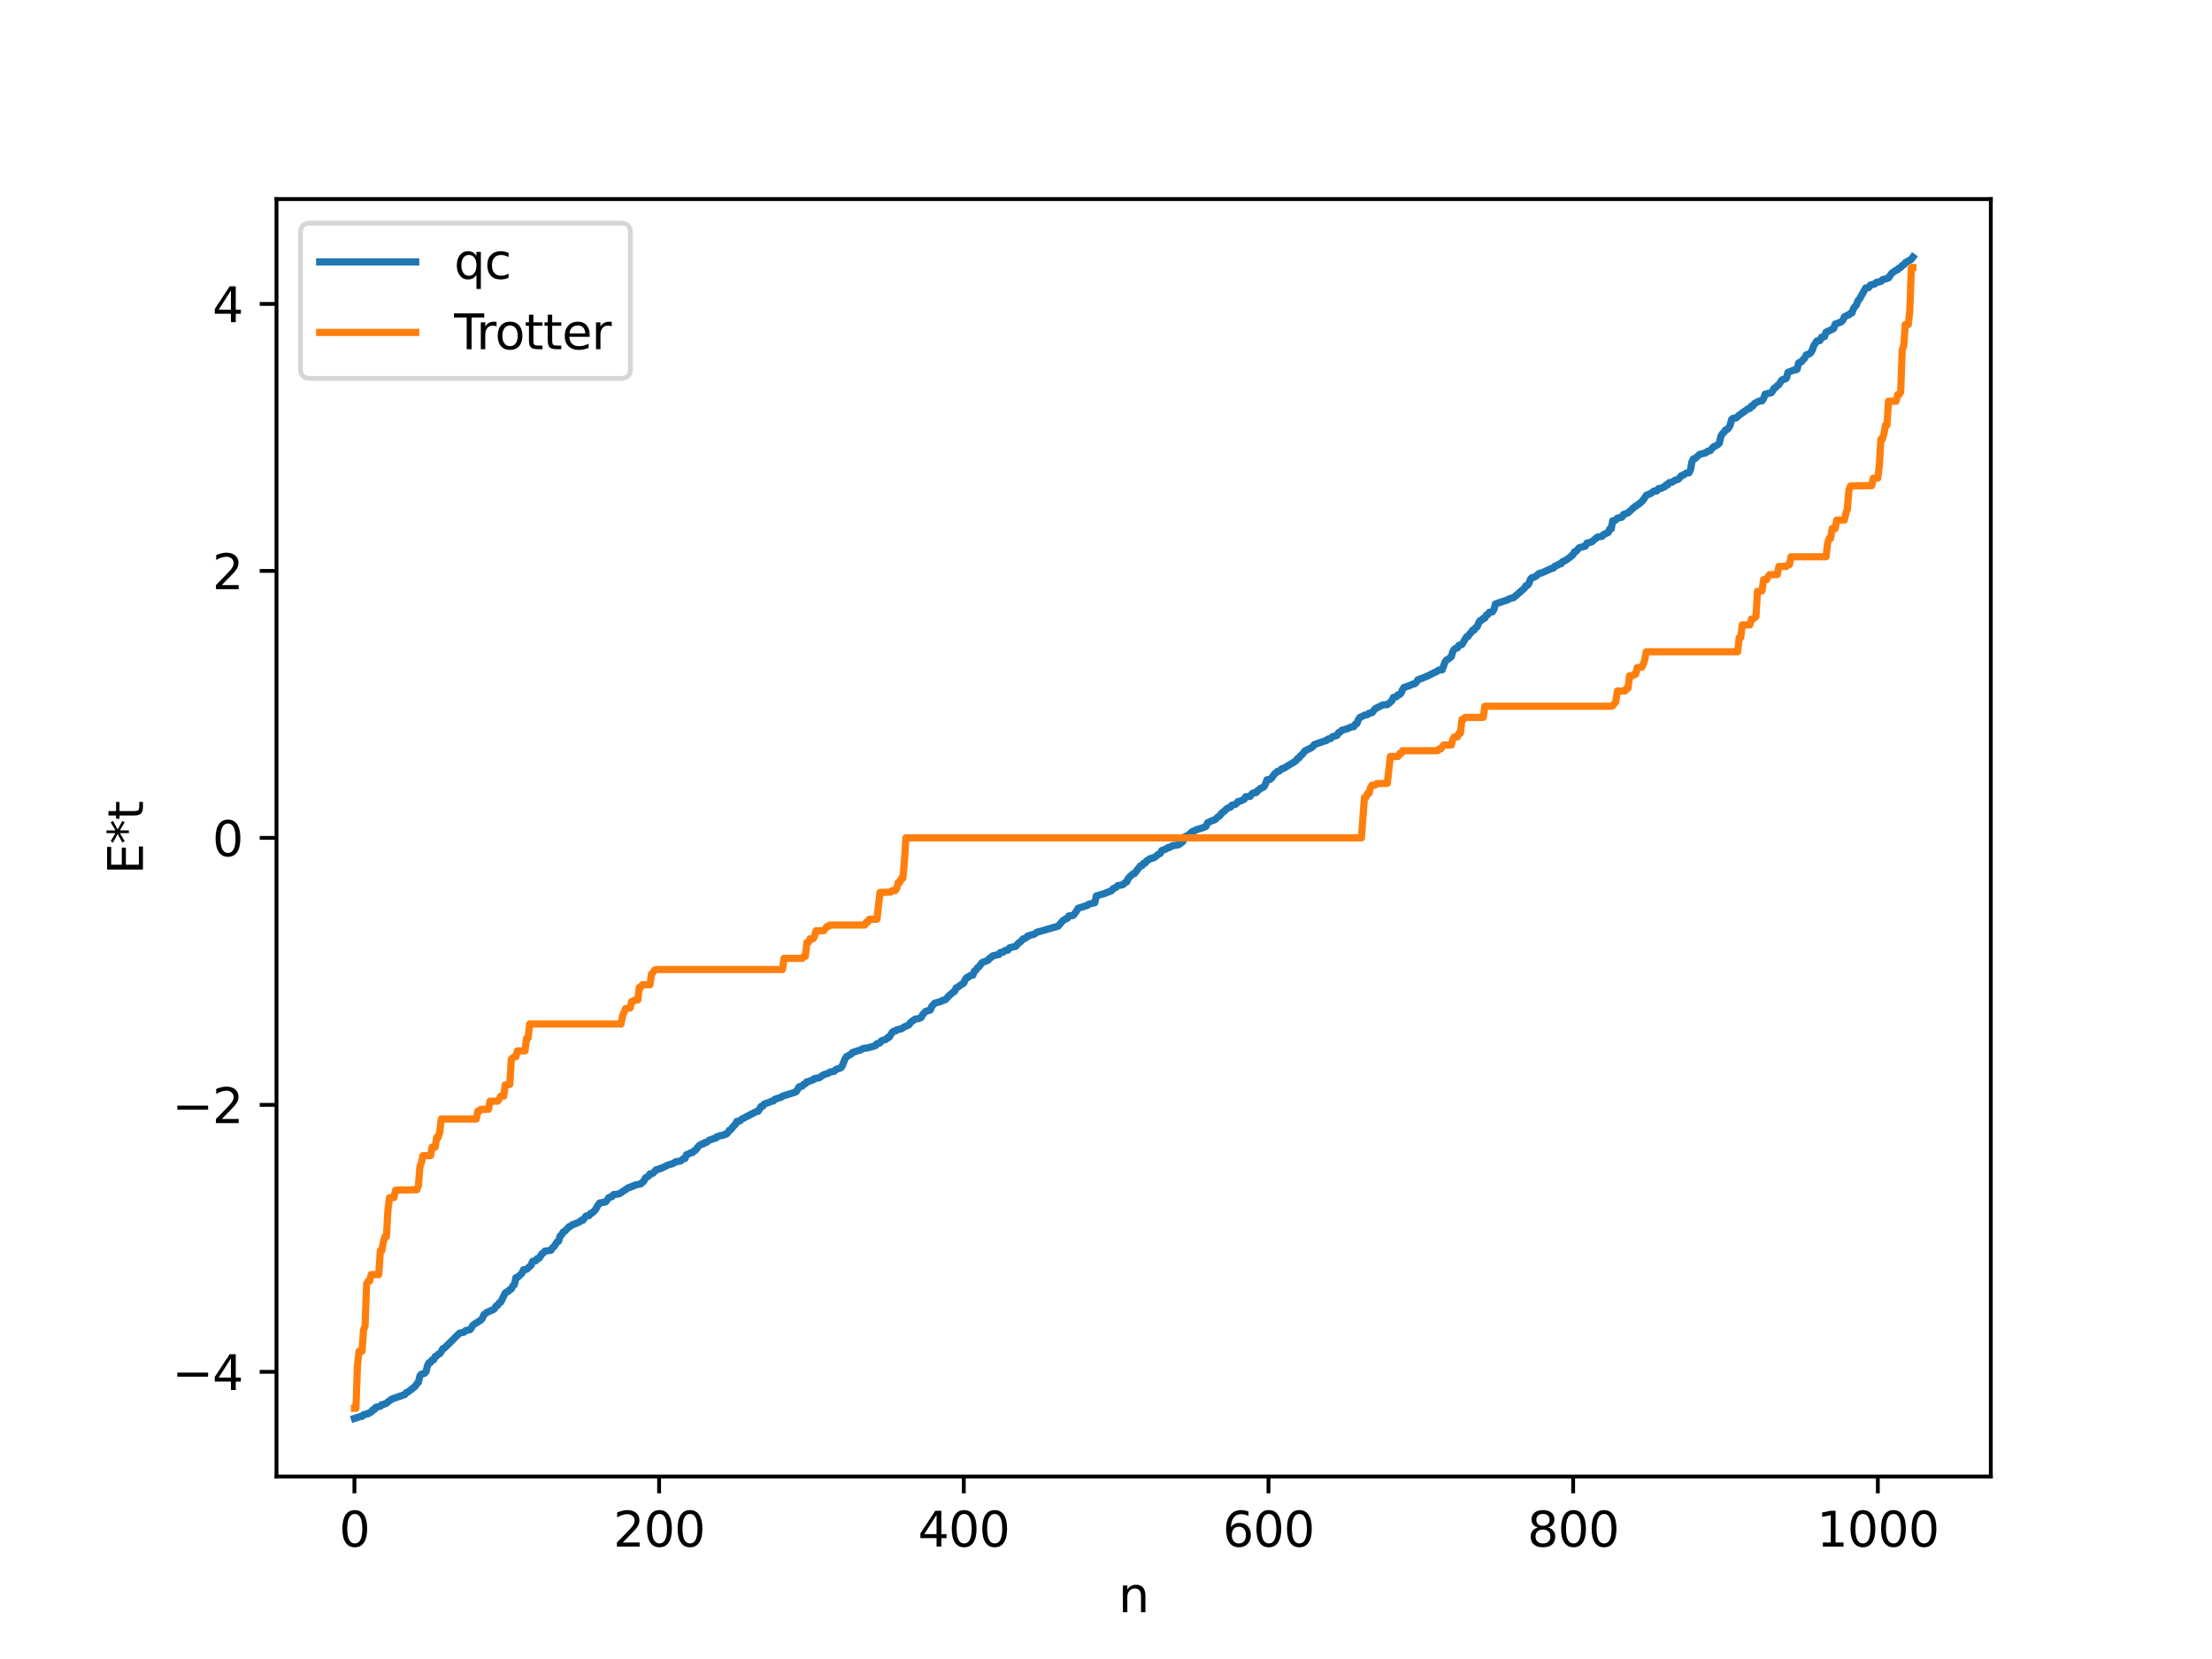 <?xml version="1.0" encoding="utf-8" standalone="no"?>
<!DOCTYPE svg PUBLIC "-//W3C//DTD SVG 1.1//EN"
  "http://www.w3.org/Graphics/SVG/1.1/DTD/svg11.dtd">
<svg xmlns:xlink="http://www.w3.org/1999/xlink" width="460.8pt" height="345.6pt" viewBox="0 0 460.8 345.6" xmlns="http://www.w3.org/2000/svg" version="1.1">
 <defs>
  <style type="text/css">*{stroke-linejoin: round; stroke-linecap: butt}</style>
 </defs>
 <g id="figure_1">
  <g id="patch_1">
   <path d="M 0 345.6 
L 460.8 345.6 
L 460.8 0 
L 0 0 
z
" style="fill: #ffffff"/>
  </g>
  <g id="axes_1">
   <g id="patch_2">
    <path d="M 57.6 307.584 
L 414.72 307.584 
L 414.72 41.472 
L 57.6 41.472 
z
" style="fill: #ffffff"/>
   </g>
   <g id="matplotlib.axis_1">
    <g id="xtick_1">
     <g id="line2d_1">
      <defs>
       <path id="md8b6fa48b5" d="M 0 0 
L 0 3.5 
" style="stroke: #000000; stroke-width: 0.8"/>
      </defs>
      <g>
       <use xlink:href="#md8b6fa48b5" x="73.833" y="307.584" style="stroke: #000000; stroke-width: 0.8"/>
      </g>
     </g>
     <g id="text_1">
      <!-- 0 -->
      <g transform="translate(70.651 322.182) scale(0.1 -0.1)">
       <defs>
        <path id="DejaVuSans-30" d="M 2034 4250 
Q 1547 4250 1301 3770 
Q 1056 3291 1056 2328 
Q 1056 1369 1301 889 
Q 1547 409 2034 409 
Q 2525 409 2770 889 
Q 3016 1369 3016 2328 
Q 3016 3291 2770 3770 
Q 2525 4250 2034 4250 
z
M 2034 4750 
Q 2819 4750 3233 4129 
Q 3647 3509 3647 2328 
Q 3647 1150 3233 529 
Q 2819 -91 2034 -91 
Q 1250 -91 836 529 
Q 422 1150 422 2328 
Q 422 3509 836 4129 
Q 1250 4750 2034 4750 
z
" transform="scale(0.016)"/>
       </defs>
       <use xlink:href="#DejaVuSans-30"/>
      </g>
     </g>
    </g>
    <g id="xtick_2">
     <g id="line2d_2">
      <g>
       <use xlink:href="#md8b6fa48b5" x="137.304" y="307.584" style="stroke: #000000; stroke-width: 0.8"/>
      </g>
     </g>
     <g id="text_2">
      <!-- 200 -->
      <g transform="translate(127.76 322.182) scale(0.1 -0.1)">
       <defs>
        <path id="DejaVuSans-32" d="M 1228 531 
L 3431 531 
L 3431 0 
L 469 0 
L 469 531 
Q 828 903 1448 1529 
Q 2069 2156 2228 2338 
Q 2531 2678 2651 2914 
Q 2772 3150 2772 3378 
Q 2772 3750 2511 3984 
Q 2250 4219 1831 4219 
Q 1534 4219 1204 4116 
Q 875 4013 500 3803 
L 500 4441 
Q 881 4594 1212 4672 
Q 1544 4750 1819 4750 
Q 2544 4750 2975 4387 
Q 3406 4025 3406 3419 
Q 3406 3131 3298 2873 
Q 3191 2616 2906 2266 
Q 2828 2175 2409 1742 
Q 1991 1309 1228 531 
z
" transform="scale(0.016)"/>
       </defs>
       <use xlink:href="#DejaVuSans-32"/>
       <use xlink:href="#DejaVuSans-30" x="63.623"/>
       <use xlink:href="#DejaVuSans-30" x="127.246"/>
      </g>
     </g>
    </g>
    <g id="xtick_3">
     <g id="line2d_3">
      <g>
       <use xlink:href="#md8b6fa48b5" x="200.775" y="307.584" style="stroke: #000000; stroke-width: 0.8"/>
      </g>
     </g>
     <g id="text_3">
      <!-- 400 -->
      <g transform="translate(191.231 322.182) scale(0.1 -0.1)">
       <defs>
        <path id="DejaVuSans-34" d="M 2419 4116 
L 825 1625 
L 2419 1625 
L 2419 4116 
z
M 2253 4666 
L 3047 4666 
L 3047 1625 
L 3713 1625 
L 3713 1100 
L 3047 1100 
L 3047 0 
L 2419 0 
L 2419 1100 
L 313 1100 
L 313 1709 
L 2253 4666 
z
" transform="scale(0.016)"/>
       </defs>
       <use xlink:href="#DejaVuSans-34"/>
       <use xlink:href="#DejaVuSans-30" x="63.623"/>
       <use xlink:href="#DejaVuSans-30" x="127.246"/>
      </g>
     </g>
    </g>
    <g id="xtick_4">
     <g id="line2d_4">
      <g>
       <use xlink:href="#md8b6fa48b5" x="264.246" y="307.584" style="stroke: #000000; stroke-width: 0.8"/>
      </g>
     </g>
     <g id="text_4">
      <!-- 600 -->
      <g transform="translate(254.702 322.182) scale(0.1 -0.1)">
       <defs>
        <path id="DejaVuSans-36" d="M 2113 2584 
Q 1688 2584 1439 2293 
Q 1191 2003 1191 1497 
Q 1191 994 1439 701 
Q 1688 409 2113 409 
Q 2538 409 2786 701 
Q 3034 994 3034 1497 
Q 3034 2003 2786 2293 
Q 2538 2584 2113 2584 
z
M 3366 4563 
L 3366 3988 
Q 3128 4100 2886 4159 
Q 2644 4219 2406 4219 
Q 1781 4219 1451 3797 
Q 1122 3375 1075 2522 
Q 1259 2794 1537 2939 
Q 1816 3084 2150 3084 
Q 2853 3084 3261 2657 
Q 3669 2231 3669 1497 
Q 3669 778 3244 343 
Q 2819 -91 2113 -91 
Q 1303 -91 875 529 
Q 447 1150 447 2328 
Q 447 3434 972 4092 
Q 1497 4750 2381 4750 
Q 2619 4750 2861 4703 
Q 3103 4656 3366 4563 
z
" transform="scale(0.016)"/>
       </defs>
       <use xlink:href="#DejaVuSans-36"/>
       <use xlink:href="#DejaVuSans-30" x="63.623"/>
       <use xlink:href="#DejaVuSans-30" x="127.246"/>
      </g>
     </g>
    </g>
    <g id="xtick_5">
     <g id="line2d_5">
      <g>
       <use xlink:href="#md8b6fa48b5" x="327.717" y="307.584" style="stroke: #000000; stroke-width: 0.8"/>
      </g>
     </g>
     <g id="text_5">
      <!-- 800 -->
      <g transform="translate(318.173 322.182) scale(0.1 -0.1)">
       <defs>
        <path id="DejaVuSans-38" d="M 2034 2216 
Q 1584 2216 1326 1975 
Q 1069 1734 1069 1313 
Q 1069 891 1326 650 
Q 1584 409 2034 409 
Q 2484 409 2743 651 
Q 3003 894 3003 1313 
Q 3003 1734 2745 1975 
Q 2488 2216 2034 2216 
z
M 1403 2484 
Q 997 2584 770 2862 
Q 544 3141 544 3541 
Q 544 4100 942 4425 
Q 1341 4750 2034 4750 
Q 2731 4750 3128 4425 
Q 3525 4100 3525 3541 
Q 3525 3141 3298 2862 
Q 3072 2584 2669 2484 
Q 3125 2378 3379 2068 
Q 3634 1759 3634 1313 
Q 3634 634 3220 271 
Q 2806 -91 2034 -91 
Q 1263 -91 848 271 
Q 434 634 434 1313 
Q 434 1759 690 2068 
Q 947 2378 1403 2484 
z
M 1172 3481 
Q 1172 3119 1398 2916 
Q 1625 2713 2034 2713 
Q 2441 2713 2670 2916 
Q 2900 3119 2900 3481 
Q 2900 3844 2670 4047 
Q 2441 4250 2034 4250 
Q 1625 4250 1398 4047 
Q 1172 3844 1172 3481 
z
" transform="scale(0.016)"/>
       </defs>
       <use xlink:href="#DejaVuSans-38"/>
       <use xlink:href="#DejaVuSans-30" x="63.623"/>
       <use xlink:href="#DejaVuSans-30" x="127.246"/>
      </g>
     </g>
    </g>
    <g id="xtick_6">
     <g id="line2d_6">
      <g>
       <use xlink:href="#md8b6fa48b5" x="391.188" y="307.584" style="stroke: #000000; stroke-width: 0.8"/>
      </g>
     </g>
     <g id="text_6">
      <!-- 1000 -->
      <g transform="translate(378.463 322.182) scale(0.1 -0.1)">
       <defs>
        <path id="DejaVuSans-31" d="M 794 531 
L 1825 531 
L 1825 4091 
L 703 3866 
L 703 4441 
L 1819 4666 
L 2450 4666 
L 2450 531 
L 3481 531 
L 3481 0 
L 794 0 
L 794 531 
z
" transform="scale(0.016)"/>
       </defs>
       <use xlink:href="#DejaVuSans-31"/>
       <use xlink:href="#DejaVuSans-30" x="63.623"/>
       <use xlink:href="#DejaVuSans-30" x="127.246"/>
       <use xlink:href="#DejaVuSans-30" x="190.869"/>
      </g>
     </g>
    </g>
    <g id="text_7">
     <!-- n -->
     <g transform="translate(232.991 335.861) scale(0.1 -0.1)">
      <defs>
       <path id="DejaVuSans-6e" d="M 3513 2113 
L 3513 0 
L 2938 0 
L 2938 2094 
Q 2938 2591 2744 2837 
Q 2550 3084 2163 3084 
Q 1697 3084 1428 2787 
Q 1159 2491 1159 1978 
L 1159 0 
L 581 0 
L 581 3500 
L 1159 3500 
L 1159 2956 
Q 1366 3272 1645 3428 
Q 1925 3584 2291 3584 
Q 2894 3584 3203 3211 
Q 3513 2838 3513 2113 
z
" transform="scale(0.016)"/>
      </defs>
      <use xlink:href="#DejaVuSans-6e"/>
     </g>
    </g>
   </g>
   <g id="matplotlib.axis_2">
    <g id="ytick_1">
     <g id="line2d_7">
      <defs>
       <path id="mcc11adc7dc" d="M 0 0 
L -3.5 0 
" style="stroke: #000000; stroke-width: 0.8"/>
      </defs>
      <g>
       <use xlink:href="#mcc11adc7dc" x="57.6" y="285.773" style="stroke: #000000; stroke-width: 0.8"/>
      </g>
     </g>
     <g id="text_8">
      <!-- −4 -->
      <g transform="translate(35.858 289.572) scale(0.1 -0.1)">
       <defs>
        <path id="DejaVuSans-2212" d="M 678 2272 
L 4684 2272 
L 4684 1741 
L 678 1741 
L 678 2272 
z
" transform="scale(0.016)"/>
       </defs>
       <use xlink:href="#DejaVuSans-2212"/>
       <use xlink:href="#DejaVuSans-34" x="83.789"/>
      </g>
     </g>
    </g>
    <g id="ytick_2">
     <g id="line2d_8">
      <g>
       <use xlink:href="#mcc11adc7dc" x="57.6" y="230.159" style="stroke: #000000; stroke-width: 0.8"/>
      </g>
     </g>
     <g id="text_9">
      <!-- −2 -->
      <g transform="translate(35.858 233.958) scale(0.1 -0.1)">
       <use xlink:href="#DejaVuSans-2212"/>
       <use xlink:href="#DejaVuSans-32" x="83.789"/>
      </g>
     </g>
    </g>
    <g id="ytick_3">
     <g id="line2d_9">
      <g>
       <use xlink:href="#mcc11adc7dc" x="57.6" y="174.545" style="stroke: #000000; stroke-width: 0.8"/>
      </g>
     </g>
     <g id="text_10">
      <!-- 0 -->
      <g transform="translate(44.237 178.344) scale(0.1 -0.1)">
       <use xlink:href="#DejaVuSans-30"/>
      </g>
     </g>
    </g>
    <g id="ytick_4">
     <g id="line2d_10">
      <g>
       <use xlink:href="#mcc11adc7dc" x="57.6" y="118.932" style="stroke: #000000; stroke-width: 0.8"/>
      </g>
     </g>
     <g id="text_11">
      <!-- 2 -->
      <g transform="translate(44.237 122.731) scale(0.1 -0.1)">
       <use xlink:href="#DejaVuSans-32"/>
      </g>
     </g>
    </g>
    <g id="ytick_5">
     <g id="line2d_11">
      <g>
       <use xlink:href="#mcc11adc7dc" x="57.6" y="63.318" style="stroke: #000000; stroke-width: 0.8"/>
      </g>
     </g>
     <g id="text_12">
      <!-- 4 -->
      <g transform="translate(44.237 67.117) scale(0.1 -0.1)">
       <use xlink:href="#DejaVuSans-34"/>
      </g>
     </g>
    </g>
    <g id="text_13">
     <!-- E*t -->
     <g transform="translate(29.778 182.148) rotate(-90) scale(0.1 -0.1)">
      <defs>
       <path id="DejaVuSans-45" d="M 628 4666 
L 3578 4666 
L 3578 4134 
L 1259 4134 
L 1259 2753 
L 3481 2753 
L 3481 2222 
L 1259 2222 
L 1259 531 
L 3634 531 
L 3634 0 
L 628 0 
L 628 4666 
z
" transform="scale(0.016)"/>
       <path id="DejaVuSans-2a" d="M 3009 3897 
L 1888 3291 
L 3009 2681 
L 2828 2375 
L 1778 3009 
L 1778 1831 
L 1422 1831 
L 1422 3009 
L 372 2375 
L 191 2681 
L 1313 3291 
L 191 3897 
L 372 4206 
L 1422 3572 
L 1422 4750 
L 1778 4750 
L 1778 3572 
L 2828 4206 
L 3009 3897 
z
" transform="scale(0.016)"/>
       <path id="DejaVuSans-74" d="M 1172 4494 
L 1172 3500 
L 2356 3500 
L 2356 3053 
L 1172 3053 
L 1172 1153 
Q 1172 725 1289 603 
Q 1406 481 1766 481 
L 2356 481 
L 2356 0 
L 1766 0 
Q 1100 0 847 248 
Q 594 497 594 1153 
L 594 3053 
L 172 3053 
L 172 3500 
L 594 3500 
L 594 4494 
L 1172 4494 
z
" transform="scale(0.016)"/>
      </defs>
      <use xlink:href="#DejaVuSans-45"/>
      <use xlink:href="#DejaVuSans-2a" x="63.184"/>
      <use xlink:href="#DejaVuSans-74" x="113.184"/>
     </g>
    </g>
   </g>
   <g id="line2d_12">
    <path d="M 73.833 295.488 
L 75.102 295.07 
L 75.42 295.058 
L 75.737 294.697 
L 76.054 294.696 
L 76.372 294.519 
L 76.689 294.515 
L 77.006 294.254 
L 77.324 294.157 
L 77.641 293.703 
L 77.958 293.656 
L 78.276 293.178 
L 79.228 292.951 
L 79.545 292.612 
L 79.862 292.588 
L 80.497 292.32 
L 81.132 291.788 
L 81.767 291.393 
L 83.988 290.625 
L 84.305 290.54 
L 84.623 290.121 
L 84.94 289.999 
L 85.575 289.528 
L 86.527 288.76 
L 86.844 288.234 
L 87.162 287.952 
L 87.479 286.641 
L 87.796 286.258 
L 88.431 286.102 
L 88.748 285.728 
L 89.066 284.45 
L 89.383 283.874 
L 89.7 283.831 
L 90.018 283.3 
L 90.335 283.279 
L 90.653 282.577 
L 90.97 282.467 
L 91.287 282.108 
L 91.605 281.996 
L 91.922 281.571 
L 92.239 280.958 
L 92.557 280.848 
L 95.73 277.716 
L 96.682 277.509 
L 97 277.182 
L 97.952 276.976 
L 98.586 275.995 
L 100.173 274.999 
L 100.491 274.597 
L 100.808 273.881 
L 101.443 273.387 
L 102.712 272.849 
L 103.029 272.603 
L 103.347 272.064 
L 103.664 271.936 
L 103.981 271.425 
L 104.299 271.281 
L 105.251 269.355 
L 105.568 269.117 
L 105.886 269.019 
L 106.203 268.627 
L 106.52 268.508 
L 106.838 267.855 
L 107.155 267.628 
L 107.472 266.156 
L 107.79 266.127 
L 108.742 265.226 
L 109.059 264.511 
L 109.694 264.421 
L 110.646 263.561 
L 110.963 262.759 
L 111.598 262.657 
L 111.915 262.183 
L 112.233 262.16 
L 112.55 261.783 
L 112.867 261.201 
L 113.185 261.019 
L 113.502 260.634 
L 114.772 260.458 
L 115.089 259.941 
L 115.406 259.707 
L 116.041 258.743 
L 116.358 258.569 
L 116.676 257.508 
L 116.993 257.242 
L 117.31 256.666 
L 117.628 256.513 
L 118.58 255.526 
L 118.897 255.413 
L 119.215 255.15 
L 119.849 254.925 
L 120.801 254.498 
L 121.119 254.197 
L 121.436 254.187 
L 122.071 253.316 
L 122.705 253.237 
L 123.023 252.766 
L 123.34 252.709 
L 123.975 252.09 
L 124.61 251.012 
L 124.927 250.599 
L 125.562 250.508 
L 126.196 250.361 
L 126.831 249.477 
L 127.466 249.295 
L 127.783 248.868 
L 128.735 248.743 
L 129.053 248.66 
L 130.957 247.391 
L 131.274 247.358 
L 131.591 247.139 
L 131.909 247.117 
L 132.226 246.895 
L 133.496 246.611 
L 134.13 246.033 
L 134.448 245.379 
L 135.082 245.036 
L 135.4 244.548 
L 135.717 244.535 
L 136.034 244.41 
L 136.669 243.687 
L 136.986 243.646 
L 137.304 243.473 
L 137.621 243.44 
L 139.208 242.678 
L 140.16 242.407 
L 140.795 242.002 
L 141.747 241.863 
L 142.381 241.379 
L 142.699 241.336 
L 143.016 240.54 
L 143.334 240.437 
L 143.968 240.118 
L 144.286 240.096 
L 144.603 239.727 
L 144.92 239.588 
L 145.555 238.724 
L 146.19 238.316 
L 146.507 238.305 
L 146.824 238.01 
L 147.142 237.994 
L 147.777 237.514 
L 148.729 237.165 
L 149.046 237.117 
L 149.363 236.78 
L 149.681 236.762 
L 149.998 236.57 
L 150.633 236.508 
L 150.95 236.294 
L 151.267 236.264 
L 151.585 235.999 
L 151.902 235.472 
L 152.22 235.345 
L 152.854 234.545 
L 153.172 234.275 
L 153.489 233.62 
L 154.124 233.513 
L 154.441 233.179 
L 157.615 231.528 
L 157.932 231.503 
L 158.567 230.475 
L 158.884 230.465 
L 159.201 229.984 
L 160.153 229.657 
L 160.788 229.39 
L 161.105 229.359 
L 161.423 228.986 
L 162.375 228.691 
L 162.692 228.603 
L 163.01 228.352 
L 165.548 227.554 
L 165.866 227.417 
L 166.5 226.383 
L 167.135 226.248 
L 167.453 225.879 
L 167.77 225.753 
L 168.087 225.344 
L 168.405 225.329 
L 169.039 225.041 
L 169.357 224.983 
L 169.674 224.682 
L 170.626 224.536 
L 171.578 223.883 
L 172.53 223.582 
L 172.848 223.331 
L 173.8 223.181 
L 174.117 222.814 
L 174.752 222.571 
L 175.069 222.486 
L 175.386 222.201 
L 176.021 220.631 
L 176.339 220.116 
L 177.291 219.602 
L 177.608 219.25 
L 178.877 218.828 
L 179.195 218.769 
L 179.829 218.4 
L 180.781 218.295 
L 182.368 217.837 
L 182.686 217.408 
L 183.003 217.401 
L 183.32 217.248 
L 183.638 216.806 
L 184.59 216.519 
L 184.907 216.14 
L 185.224 216.087 
L 185.859 215.061 
L 186.177 214.813 
L 186.494 214.806 
L 186.811 214.545 
L 187.763 214.317 
L 188.398 213.915 
L 189.35 213.495 
L 189.667 213.019 
L 190.62 212.311 
L 191.254 212.206 
L 191.889 211.983 
L 192.206 211.363 
L 192.841 210.686 
L 193.793 210.412 
L 194.11 209.632 
L 194.745 208.963 
L 196.015 208.628 
L 196.332 208.388 
L 196.649 208.369 
L 196.967 208.236 
L 197.601 207.505 
L 198.553 206.692 
L 198.871 206.511 
L 199.188 205.781 
L 199.505 205.663 
L 200.14 205.175 
L 200.775 204.779 
L 201.092 204.029 
L 201.41 203.628 
L 201.727 203.599 
L 202.044 203.246 
L 202.679 203.128 
L 202.996 202.286 
L 203.314 202.1 
L 203.631 201.587 
L 203.948 201.379 
L 204.583 200.524 
L 205.853 200.021 
L 206.17 199.597 
L 206.487 199.457 
L 206.805 199.118 
L 207.439 198.978 
L 208.074 198.857 
L 208.391 198.42 
L 209.026 198.327 
L 209.343 198.015 
L 209.978 197.918 
L 210.296 197.454 
L 211.248 197.221 
L 211.565 197.166 
L 212.2 196.429 
L 212.517 196.26 
L 213.152 195.574 
L 213.469 195.525 
L 213.786 195.345 
L 214.104 194.971 
L 214.421 194.955 
L 214.739 194.759 
L 215.373 194.649 
L 216.008 194.211 
L 220.451 192.926 
L 221.403 191.799 
L 222.038 191.401 
L 222.355 191.302 
L 222.672 190.798 
L 223.307 190.757 
L 223.624 190.662 
L 224.259 189.791 
L 224.577 189.234 
L 225.211 189.001 
L 225.529 188.961 
L 225.846 188.786 
L 226.481 188.633 
L 226.798 188.368 
L 228.067 188.048 
L 228.385 186.648 
L 229.337 186.346 
L 229.972 186.181 
L 231.241 185.673 
L 231.558 185.552 
L 231.876 185.126 
L 232.51 184.854 
L 232.828 184.494 
L 233.462 184.39 
L 233.78 184.343 
L 234.097 184.156 
L 234.415 183.81 
L 234.732 183.708 
L 235.049 182.95 
L 236.001 182.046 
L 236.319 181.983 
L 237.588 180.349 
L 237.905 180.332 
L 238.223 179.852 
L 238.54 179.804 
L 238.858 179.327 
L 239.175 179.2 
L 239.492 178.902 
L 239.81 178.876 
L 240.127 178.68 
L 240.444 178.67 
L 241.396 177.903 
L 241.714 177.768 
L 242.031 177.186 
L 242.983 176.824 
L 243.3 176.569 
L 243.618 176.555 
L 244.253 176.179 
L 245.522 175.998 
L 245.839 175.7 
L 246.157 175.56 
L 246.474 175.212 
L 246.791 174.335 
L 247.109 174.164 
L 247.426 174.125 
L 248.378 173.219 
L 248.696 173.181 
L 249.013 172.924 
L 250.6 172.427 
L 251.234 172.145 
L 251.552 171.402 
L 252.186 171.1 
L 253.139 170.728 
L 253.773 170.136 
L 254.091 169.95 
L 254.408 169.485 
L 255.043 168.976 
L 255.677 168.375 
L 256.312 168.169 
L 256.629 167.742 
L 257.264 167.607 
L 257.581 167.396 
L 257.899 166.961 
L 258.216 166.945 
L 259.168 166.526 
L 259.486 165.987 
L 260.438 165.892 
L 260.755 165.416 
L 261.072 165.186 
L 261.707 165.094 
L 262.024 164.642 
L 262.342 164.5 
L 262.659 164.174 
L 262.977 164.1 
L 263.294 163.908 
L 263.611 163.347 
L 263.929 162.438 
L 264.563 162.363 
L 264.881 162.097 
L 265.515 161.228 
L 266.15 160.685 
L 266.467 160.636 
L 267.102 160.098 
L 267.42 160.061 
L 269.958 158.503 
L 270.276 158.031 
L 270.593 157.904 
L 270.91 157.416 
L 271.228 157.213 
L 271.862 156.413 
L 273.132 155.802 
L 273.449 155.562 
L 273.767 155.125 
L 275.988 154.343 
L 276.305 154.281 
L 276.623 153.98 
L 277.258 153.822 
L 277.575 153.462 
L 278.527 153.189 
L 278.844 152.627 
L 279.162 152.523 
L 279.479 152.149 
L 280.748 151.78 
L 281.383 151.46 
L 282.018 151.384 
L 282.335 150.858 
L 282.653 150.74 
L 282.97 149.924 
L 283.287 149.457 
L 283.922 149.181 
L 284.239 148.989 
L 284.874 148.872 
L 285.191 148.566 
L 285.826 148.463 
L 286.461 147.651 
L 288.048 146.85 
L 289 146.782 
L 289.952 145.998 
L 290.269 145.279 
L 290.904 145.138 
L 291.221 144.741 
L 291.539 144.699 
L 291.856 144.402 
L 292.173 143.656 
L 292.491 143.201 
L 293.443 142.891 
L 294.395 142.49 
L 294.712 142.437 
L 295.029 142.185 
L 295.347 141.634 
L 296.299 141.284 
L 297.568 140.746 
L 298.838 140.083 
L 299.155 139.975 
L 299.79 139.568 
L 300.424 139.542 
L 301.059 137.821 
L 301.377 137.465 
L 301.694 137.316 
L 302.329 136.801 
L 302.646 135.723 
L 302.963 135.244 
L 303.281 135.03 
L 303.598 134.982 
L 303.915 134.442 
L 304.55 134.26 
L 305.502 132.662 
L 305.82 132.587 
L 306.137 132.076 
L 306.454 131.792 
L 306.772 131.275 
L 307.089 131.252 
L 307.406 130.737 
L 307.724 130.586 
L 308.041 129.732 
L 308.358 129.252 
L 308.676 129.205 
L 308.993 128.808 
L 309.31 128.782 
L 309.628 128.132 
L 309.945 128.01 
L 310.262 127.54 
L 310.897 127.469 
L 311.215 126.94 
L 311.532 125.814 
L 314.071 124.965 
L 314.388 124.743 
L 315.34 124.478 
L 317.562 122.536 
L 317.879 122.015 
L 318.196 121.953 
L 318.514 121.508 
L 318.831 120.648 
L 319.148 120.325 
L 319.466 120.287 
L 320.1 119.954 
L 320.418 119.591 
L 320.735 119.419 
L 321.053 119.396 
L 323.274 118.393 
L 323.591 118.354 
L 323.909 117.943 
L 324.226 117.862 
L 324.861 117.472 
L 325.178 117.464 
L 325.496 117.005 
L 325.813 116.916 
L 326.448 116.533 
L 327.4 115.809 
L 327.717 115.495 
L 328.034 114.9 
L 328.352 114.828 
L 328.986 114.093 
L 330.256 113.766 
L 330.573 113.135 
L 331.525 112.919 
L 332.795 111.877 
L 333.747 111.719 
L 334.064 111.349 
L 335.016 110.939 
L 335.334 110.208 
L 335.651 110.182 
L 335.968 108.475 
L 336.286 108.457 
L 336.603 108.317 
L 336.92 107.945 
L 337.872 107.747 
L 338.19 107.187 
L 339.142 106.841 
L 340.411 105.664 
L 341.681 104.795 
L 342.315 104.147 
L 342.95 103.192 
L 343.902 102.789 
L 344.537 102.295 
L 345.172 102.259 
L 345.489 101.78 
L 346.124 101.718 
L 346.441 101.489 
L 346.758 101.444 
L 347.076 101.012 
L 347.393 100.998 
L 347.71 100.548 
L 348.345 100.437 
L 348.98 100.023 
L 349.615 99.844 
L 350.249 99.099 
L 350.567 99.034 
L 351.201 98.585 
L 351.836 98.508 
L 352.153 97.871 
L 352.471 96.157 
L 352.788 95.581 
L 353.105 95.532 
L 354.058 94.659 
L 355.327 94.338 
L 355.644 94.05 
L 356.279 93.873 
L 356.914 93.111 
L 357.548 92.797 
L 357.866 92.624 
L 358.183 92.264 
L 358.5 90.85 
L 358.818 90.336 
L 359.135 90.062 
L 359.453 89.552 
L 359.77 89.477 
L 360.087 89.173 
L 360.405 88.611 
L 360.722 87.405 
L 361.039 87.144 
L 361.674 87.069 
L 362.309 86.48 
L 363.896 85.344 
L 364.213 85.141 
L 364.53 85.089 
L 364.848 84.606 
L 365.165 84.575 
L 365.482 84.067 
L 366.434 83.56 
L 367.069 83.51 
L 367.386 83.039 
L 367.704 82.116 
L 368.973 81.822 
L 369.291 81.424 
L 369.608 80.838 
L 369.925 80.708 
L 370.243 80.317 
L 370.56 80.143 
L 371.195 79.158 
L 371.512 79.006 
L 371.829 78.987 
L 372.147 78.771 
L 372.464 77.583 
L 373.734 77.073 
L 374.051 77.069 
L 374.368 76.915 
L 374.686 75.628 
L 375.003 75.42 
L 375.32 75.354 
L 375.638 74.886 
L 375.955 74.619 
L 376.272 73.929 
L 376.907 73.73 
L 377.224 73.457 
L 377.542 72.89 
L 377.859 71.986 
L 378.494 71.037 
L 379.129 70.939 
L 379.446 70.259 
L 380.081 70.131 
L 380.398 69.196 
L 381.033 68.924 
L 381.985 68.434 
L 382.302 67.525 
L 383.254 67.173 
L 383.572 67.035 
L 383.889 66.727 
L 384.206 66.016 
L 384.841 65.674 
L 385.158 65.608 
L 385.476 65.274 
L 385.793 65.186 
L 386.11 64.291 
L 386.745 63.457 
L 387.062 62.614 
L 387.38 62.28 
L 388.649 59.993 
L 389.284 59.918 
L 389.601 59.394 
L 390.553 59.152 
L 390.871 58.827 
L 391.823 58.635 
L 392.14 58.269 
L 392.775 58.117 
L 393.41 57.897 
L 394.044 56.967 
L 394.996 56.265 
L 395.314 56.189 
L 395.631 55.824 
L 395.948 55.708 
L 396.266 55.31 
L 396.583 55.175 
L 396.9 54.726 
L 398.17 54.013 
L 398.487 53.568 
L 398.487 53.568 
" clip-path="url(#p21b4a73d95)" style="fill: none; stroke: #1f77b4; stroke-width: 1.5; stroke-linecap: square"/>
   </g>
   <g id="line2d_13">
    <path d="M 73.833 293.379 
L 74.15 293.379 
L 74.467 284.39 
L 74.785 281.485 
L 75.42 281.485 
L 75.737 277.02 
L 76.054 276.253 
L 76.372 267.421 
L 76.689 266.88 
L 77.006 266.88 
L 77.324 265.513 
L 78.91 265.513 
L 79.228 260.53 
L 79.545 260.53 
L 79.862 258.727 
L 80.18 257.612 
L 80.497 257.612 
L 80.815 252.102 
L 81.132 249.509 
L 82.084 249.464 
L 82.401 247.929 
L 86.844 247.842 
L 87.162 247.002 
L 87.479 243.009 
L 87.796 242.127 
L 88.114 240.744 
L 89.7 240.744 
L 90.018 238.978 
L 90.653 238.978 
L 90.97 236.927 
L 91.287 236.927 
L 91.605 235.858 
L 91.922 233.11 
L 99.221 233.11 
L 99.539 231.472 
L 99.856 231.472 
L 100.173 231.084 
L 101.76 231.084 
L 102.077 229.387 
L 103.664 229.387 
L 103.981 229.004 
L 104.299 228.342 
L 104.934 228.342 
L 105.251 226.013 
L 105.568 226.013 
L 106.203 225.896 
L 106.52 220.642 
L 107.155 220.123 
L 107.472 220.123 
L 107.79 218.913 
L 109.377 218.913 
L 109.694 216.257 
L 110.011 216.257 
L 110.329 213.324 
L 129.37 213.324 
L 129.687 211.657 
L 130.322 210.089 
L 131.274 209.989 
L 131.591 208.626 
L 131.909 208.626 
L 132.226 208.314 
L 132.861 208.314 
L 133.178 205.689 
L 133.496 205.689 
L 133.813 205.139 
L 135.4 205.139 
L 135.717 202.901 
L 136.034 202.599 
L 136.352 202.093 
L 136.669 201.966 
L 163.01 201.966 
L 163.327 199.643 
L 167.135 199.643 
L 167.453 199.218 
L 167.77 199.218 
L 168.087 196.342 
L 168.405 196.342 
L 168.722 195.575 
L 169.357 195.575 
L 169.674 195.08 
L 169.991 193.893 
L 171.578 193.893 
L 172.213 193.057 
L 172.53 193.057 
L 172.848 192.702 
L 180.147 192.702 
L 180.464 192.091 
L 180.781 192.091 
L 181.099 191.492 
L 182.686 191.492 
L 183.32 185.903 
L 185.542 185.853 
L 185.859 185.529 
L 186.494 185.529 
L 186.811 185.038 
L 187.129 183.809 
L 187.446 183.809 
L 187.763 182.977 
L 188.081 182.977 
L 188.398 179.501 
L 188.715 174.545 
L 283.605 174.545 
L 284.239 166.114 
L 284.557 166.114 
L 284.874 165.281 
L 285.191 165.281 
L 285.509 164.052 
L 285.826 163.562 
L 286.461 163.562 
L 286.778 163.237 
L 289 163.187 
L 289.634 157.598 
L 291.221 157.598 
L 291.539 156.999 
L 291.856 156.999 
L 292.173 156.389 
L 299.472 156.389 
L 299.79 156.034 
L 300.107 156.034 
L 300.742 155.197 
L 302.329 155.197 
L 302.646 154.011 
L 302.963 153.516 
L 303.598 153.516 
L 303.915 152.748 
L 304.233 152.748 
L 304.55 149.873 
L 304.867 149.873 
L 305.185 149.448 
L 308.993 149.448 
L 309.31 147.125 
L 335.651 147.125 
L 335.968 146.997 
L 336.603 146.19 
L 336.92 143.951 
L 338.507 143.951 
L 338.824 143.402 
L 339.142 143.402 
L 339.459 140.777 
L 340.094 140.777 
L 340.411 140.465 
L 340.729 140.465 
L 341.046 139.101 
L 341.681 139.001 
L 341.998 139.001 
L 342.315 138.395 
L 342.633 137.434 
L 342.95 135.767 
L 361.991 135.767 
L 362.309 132.833 
L 362.626 132.833 
L 362.943 130.178 
L 364.53 130.178 
L 364.848 128.968 
L 365.165 128.968 
L 365.8 128.449 
L 366.117 123.194 
L 366.434 123.194 
L 367.069 123.077 
L 367.386 120.749 
L 368.021 120.749 
L 368.339 120.087 
L 368.656 119.704 
L 370.243 119.704 
L 370.56 118.006 
L 372.147 118.006 
L 372.464 117.619 
L 372.781 117.619 
L 373.099 115.981 
L 380.398 115.981 
L 380.715 113.232 
L 381.033 112.164 
L 381.35 112.164 
L 381.667 110.112 
L 382.302 110.112 
L 382.62 108.346 
L 384.206 108.346 
L 384.524 106.964 
L 384.841 106.081 
L 385.158 102.089 
L 385.476 101.248 
L 389.919 101.161 
L 390.236 99.626 
L 391.188 99.582 
L 391.505 96.988 
L 391.823 91.478 
L 392.14 91.478 
L 392.458 90.364 
L 392.775 88.56 
L 393.092 88.56 
L 393.41 83.578 
L 394.996 83.578 
L 395.314 82.211 
L 395.631 82.211 
L 395.948 81.669 
L 396.266 72.837 
L 396.583 72.07 
L 396.9 67.605 
L 397.535 67.605 
L 397.853 64.701 
L 398.17 55.712 
L 398.487 55.712 
L 398.487 55.712 
" clip-path="url(#p21b4a73d95)" style="fill: none; stroke: #ff7f0e; stroke-width: 1.5; stroke-linecap: square"/>
   </g>
   <g id="patch_3">
    <path d="M 57.6 307.584 
L 57.6 41.472 
" style="fill: none; stroke: #000000; stroke-width: 0.8; stroke-linejoin: miter; stroke-linecap: square"/>
   </g>
   <g id="patch_4">
    <path d="M 414.72 307.584 
L 414.72 41.472 
" style="fill: none; stroke: #000000; stroke-width: 0.8; stroke-linejoin: miter; stroke-linecap: square"/>
   </g>
   <g id="patch_5">
    <path d="M 57.6 307.584 
L 414.72 307.584 
" style="fill: none; stroke: #000000; stroke-width: 0.8; stroke-linejoin: miter; stroke-linecap: square"/>
   </g>
   <g id="patch_6">
    <path d="M 57.6 41.472 
L 414.72 41.472 
" style="fill: none; stroke: #000000; stroke-width: 0.8; stroke-linejoin: miter; stroke-linecap: square"/>
   </g>
   <g id="legend_1">
    <g id="patch_7">
     <path d="M 64.6 78.828 
L 129.342 78.828 
Q 131.342 78.828 131.342 76.828 
L 131.342 48.472 
Q 131.342 46.472 129.342 46.472 
L 64.6 46.472 
Q 62.6 46.472 62.6 48.472 
L 62.6 76.828 
Q 62.6 78.828 64.6 78.828 
z
" style="fill: #ffffff; opacity: 0.8; stroke: #cccccc; stroke-linejoin: miter"/>
    </g>
    <g id="line2d_14">
     <path d="M 66.6 54.57 
L 76.6 54.57 
L 86.6 54.57 
" style="fill: none; stroke: #1f77b4; stroke-width: 1.5; stroke-linecap: square"/>
    </g>
    <g id="text_14">
     <!-- qc -->
     <g transform="translate(94.6 58.07) scale(0.1 -0.1)">
      <defs>
       <path id="DejaVuSans-71" d="M 947 1747 
Q 947 1113 1208 752 
Q 1469 391 1925 391 
Q 2381 391 2643 752 
Q 2906 1113 2906 1747 
Q 2906 2381 2643 2742 
Q 2381 3103 1925 3103 
Q 1469 3103 1208 2742 
Q 947 2381 947 1747 
z
M 2906 525 
Q 2725 213 2448 61 
Q 2172 -91 1784 -91 
Q 1150 -91 751 415 
Q 353 922 353 1747 
Q 353 2572 751 3078 
Q 1150 3584 1784 3584 
Q 2172 3584 2448 3432 
Q 2725 3281 2906 2969 
L 2906 3500 
L 3481 3500 
L 3481 -1331 
L 2906 -1331 
L 2906 525 
z
" transform="scale(0.016)"/>
       <path id="DejaVuSans-63" d="M 3122 3366 
L 3122 2828 
Q 2878 2963 2633 3030 
Q 2388 3097 2138 3097 
Q 1578 3097 1268 2742 
Q 959 2388 959 1747 
Q 959 1106 1268 751 
Q 1578 397 2138 397 
Q 2388 397 2633 464 
Q 2878 531 3122 666 
L 3122 134 
Q 2881 22 2623 -34 
Q 2366 -91 2075 -91 
Q 1284 -91 818 406 
Q 353 903 353 1747 
Q 353 2603 823 3093 
Q 1294 3584 2113 3584 
Q 2378 3584 2631 3529 
Q 2884 3475 3122 3366 
z
" transform="scale(0.016)"/>
      </defs>
      <use xlink:href="#DejaVuSans-71"/>
      <use xlink:href="#DejaVuSans-63" x="63.477"/>
     </g>
    </g>
    <g id="line2d_15">
     <path d="M 66.6 69.249 
L 76.6 69.249 
L 86.6 69.249 
" style="fill: none; stroke: #ff7f0e; stroke-width: 1.5; stroke-linecap: square"/>
    </g>
    <g id="text_15">
     <!-- Trotter -->
     <g transform="translate(94.6 72.749) scale(0.1 -0.1)">
      <defs>
       <path id="DejaVuSans-54" d="M -19 4666 
L 3928 4666 
L 3928 4134 
L 2272 4134 
L 2272 0 
L 1638 0 
L 1638 4134 
L -19 4134 
L -19 4666 
z
" transform="scale(0.016)"/>
       <path id="DejaVuSans-72" d="M 2631 2963 
Q 2534 3019 2420 3045 
Q 2306 3072 2169 3072 
Q 1681 3072 1420 2755 
Q 1159 2438 1159 1844 
L 1159 0 
L 581 0 
L 581 3500 
L 1159 3500 
L 1159 2956 
Q 1341 3275 1631 3429 
Q 1922 3584 2338 3584 
Q 2397 3584 2469 3576 
Q 2541 3569 2628 3553 
L 2631 2963 
z
" transform="scale(0.016)"/>
       <path id="DejaVuSans-6f" d="M 1959 3097 
Q 1497 3097 1228 2736 
Q 959 2375 959 1747 
Q 959 1119 1226 758 
Q 1494 397 1959 397 
Q 2419 397 2687 759 
Q 2956 1122 2956 1747 
Q 2956 2369 2687 2733 
Q 2419 3097 1959 3097 
z
M 1959 3584 
Q 2709 3584 3137 3096 
Q 3566 2609 3566 1747 
Q 3566 888 3137 398 
Q 2709 -91 1959 -91 
Q 1206 -91 779 398 
Q 353 888 353 1747 
Q 353 2609 779 3096 
Q 1206 3584 1959 3584 
z
" transform="scale(0.016)"/>
       <path id="DejaVuSans-65" d="M 3597 1894 
L 3597 1613 
L 953 1613 
Q 991 1019 1311 708 
Q 1631 397 2203 397 
Q 2534 397 2845 478 
Q 3156 559 3463 722 
L 3463 178 
Q 3153 47 2828 -22 
Q 2503 -91 2169 -91 
Q 1331 -91 842 396 
Q 353 884 353 1716 
Q 353 2575 817 3079 
Q 1281 3584 2069 3584 
Q 2775 3584 3186 3129 
Q 3597 2675 3597 1894 
z
M 3022 2063 
Q 3016 2534 2758 2815 
Q 2500 3097 2075 3097 
Q 1594 3097 1305 2825 
Q 1016 2553 972 2059 
L 3022 2063 
z
" transform="scale(0.016)"/>
      </defs>
      <use xlink:href="#DejaVuSans-54"/>
      <use xlink:href="#DejaVuSans-72" x="46.334"/>
      <use xlink:href="#DejaVuSans-6f" x="85.197"/>
      <use xlink:href="#DejaVuSans-74" x="146.379"/>
      <use xlink:href="#DejaVuSans-74" x="185.588"/>
      <use xlink:href="#DejaVuSans-65" x="224.797"/>
      <use xlink:href="#DejaVuSans-72" x="286.32"/>
     </g>
    </g>
   </g>
  </g>
 </g>
 <defs>
  <clipPath id="p21b4a73d95">
   <rect x="57.6" y="41.472" width="357.12" height="266.112"/>
  </clipPath>
 </defs>
</svg>
